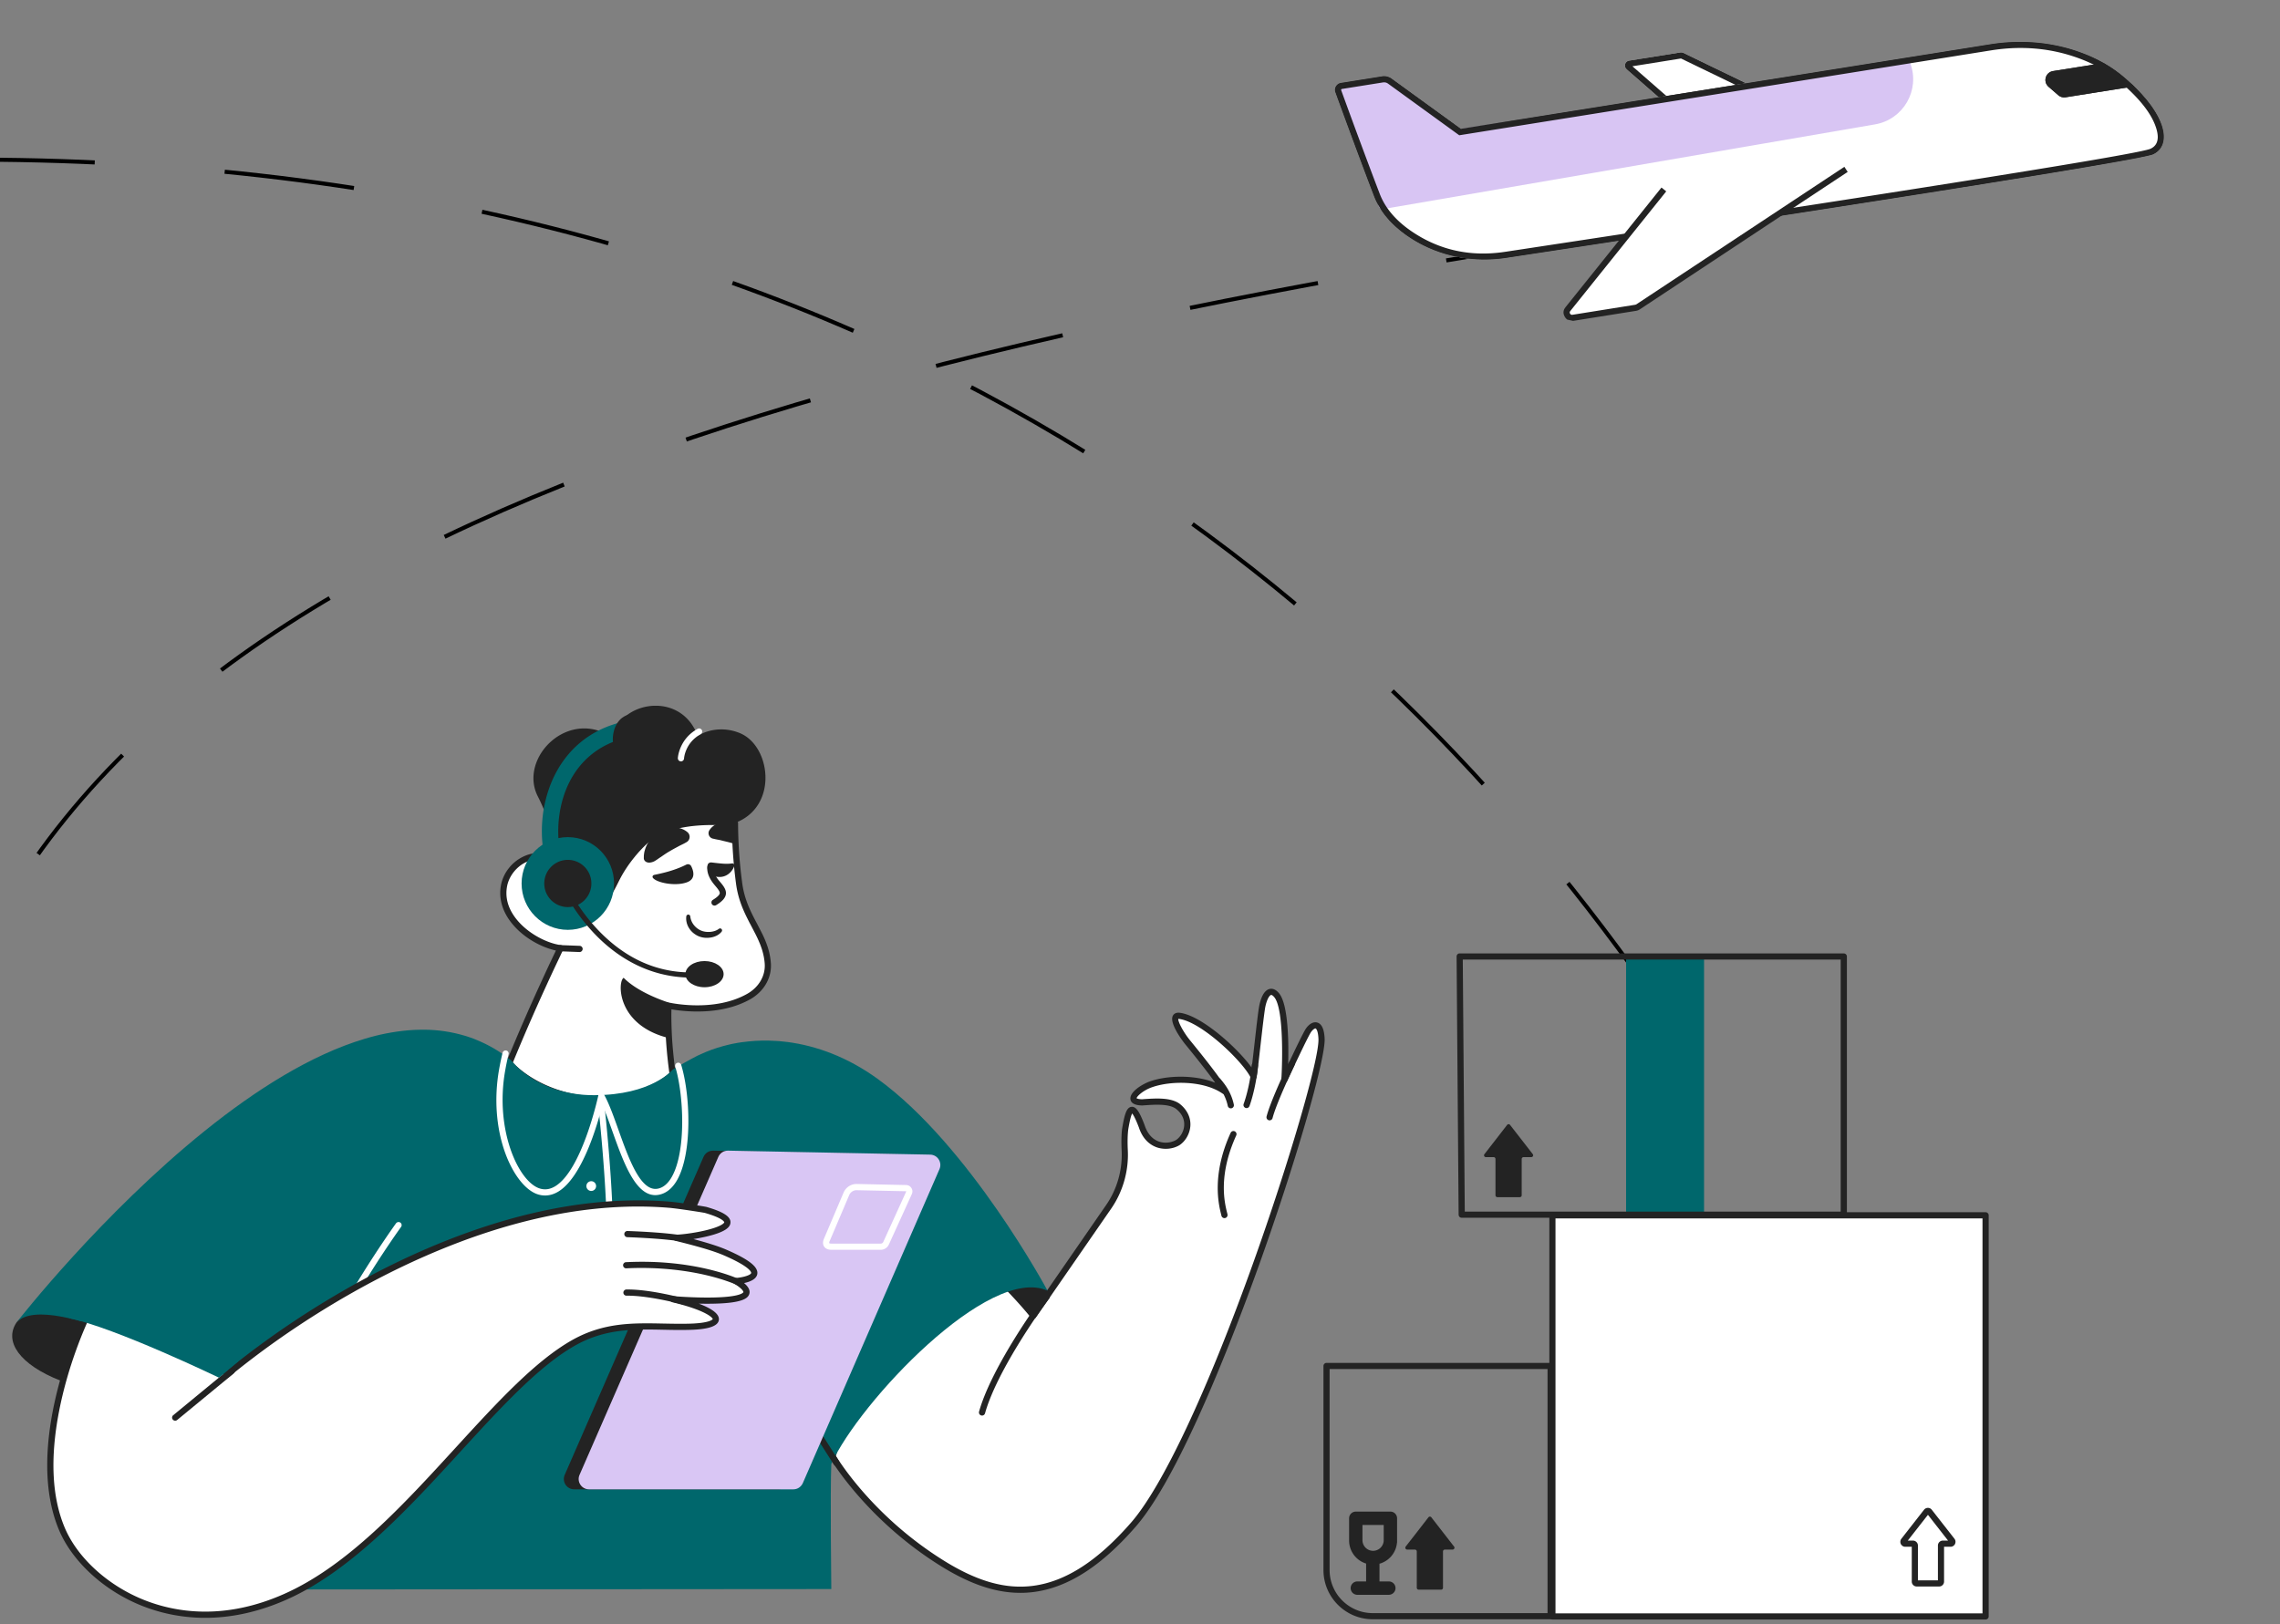 <svg width="560" height="399" fill="none" xmlns="http://www.w3.org/2000/svg"><rect width="100%" height="100%" fill="#808080" stroke="none"/><defs><clipPath id="c"><path transform="translate(3 173.372)" fill="#fff" fill-opacity="0" d="M0 0h322.355v224.051H0z"/></clipPath><clipPath id="d"><path transform="translate(325 233.5)" fill="#fff" fill-opacity="0" d="M0 0h218v165H0z"/></clipPath><clipPath id="b"><path transform="translate(3 172.5)" fill="#fff" fill-opacity="0" d="M0 0h521v226H0z"/></clipPath><clipPath id="e"><path transform="rotate(12.503 289.952 1529.477)" fill="#fff" fill-opacity="0" d="M0 0h202.652v92.353H0z"/></clipPath><clipPath id="a"><path transform="translate(0 -.5)" fill="#fff" fill-opacity="0" d="M0 0h560v399H0z"/></clipPath></defs><path d="M0-.5h560v399H0z"/><g clip-path="url(#a)"><path d="M404.35 242.5C331.6 139.59 202.73 32.95-27 39.5m9.5 228c34.5-133 206-182 465-217.5" stroke="#000" stroke-dasharray="32 32"/><path d="M3 172.5h521v226H3z"/><g clip-path="url(#b)"><path d="M3 173.372h322.355v224.051H3z"/><g clip-path="url(#c)"><path d="M63.73 343.29c-17.79-8.61-51.68-27.89-59.64-18.46-6.38 9.32 15.33 22.81 59.64 18.46zm138.49 12.34c10.71-24.52 46.46-45.84 56-38.02 7.98 7.99-11.85 33.52-56 38.02z" fill="#232323"/><path d="M324.59 255.2c.4 9.58-27.93 98.31-46.18 119.29-17.69 20.33-32.22 18.62-46.63 9.75-18.48-11.38-27.15-26.25-27.27-26.44 0-.01.01-.02.01-.04.08-.37.73-3.11 2.84-7.54 4.07-8.5 13.55-23.21 34.82-39.17 2.39 2.16 4.69 4.41 6.88 6.75 3 3.2 4.75 5.42 4.75 5.42l18.49-26.74c2.8-4.06 4.18-8.93 3.95-13.86-.08-1.82-.08-3.7.11-5.23.91-5.48 1.76-6.84 4.08-.68 1.75 5.32 6.53 5.39 8.88 3.94 2.28-1.53 3.78-5.87-.03-8.88-2.08-1.52-5.86-1.16-8.76-.97-4.49-.06-.94-3.34 2.13-4.42 5.26-1.85 13.47-1.52 18.01 1.61-1.34-2.57-7.08-9.65-9.12-12.13-1.69-2.15-4.39-6.63-1.88-6.32 5.81.71 16.23 10.76 18.23 14.92.37-1.87 1.68-15.13 2.16-17.38.59-2.76 1.89-4.6 3.54-2.56 2.94 3.66 1.87 20.69 1.87 20.69s4.94-10.66 5.87-12.04c1.09-1.62 3.06-2.41 3.25 2.03z" fill="#FFF"/><path d="M250.59 391.29c-5.99 0-12.18-2.08-19.21-6.4-18.28-11.26-27.15-26.07-27.52-26.7a.716.716 0 01-.1-.29.952.952 0 01.01-.29c.07-.32.71-3.13 2.9-7.71 4.48-9.36 14.19-23.8 35.06-39.46.14-.1.31-.15.49-.15.17.01.34.08.47.2 2.41 2.17 4.72 4.44 6.94 6.81 1.95 2.07 3.36 3.73 4.13 4.65l17.91-25.91c2.69-3.88 4.05-8.63 3.82-13.38-.1-2.16-.06-3.97.11-5.36 0-.01.01-.02.01-.03.59-3.54 1.08-5.25 2.31-5.37 1.08-.11 1.93 1.08 3.23 4.55.01.01.01.02.01.03.66 1.98 1.83 3.33 3.4 3.91 1.72.63 3.42.19 4.35-.38.93-.63 1.89-2 1.95-3.66.04-1.05-.28-2.59-2.03-3.97-1.73-1.26-5.04-1.04-7.7-.86l-.55.04h-.06c-1.74-.03-2.7-.53-2.86-1.49-.3-1.83 2.95-3.78 4.75-4.41 4.33-1.53 11.1-1.68 16.07.32-2.3-3.24-6.14-7.96-7.51-9.63-.41-.53-3.91-5.05-2.88-6.87.17-.31.62-.82 1.67-.69 5.31.65 14.16 8.6 17.68 13.49.18-1.43.4-3.38.63-5.41.48-4.27.98-8.68 1.25-9.95.35-1.63 1.07-3.64 2.51-3.98.56-.13 1.43-.05 2.36 1.11 2.24 2.78 2.35 12.02 2.2 17.4 1.54-3.27 3.71-7.8 4.32-8.71.83-1.24 1.89-1.82 2.83-1.55 1.1.31 1.71 1.65 1.81 3.97.21 5.15-7.18 30.64-16.14 55.67-5.11 14.24-10.34 27.32-15.14 37.83-5.73 12.55-10.81 21.41-15.09 26.33-8.45 9.72-16.64 14.98-25.02 16.08-1.12.15-2.24.22-3.37.22zm-45.27-33.62c1.29 2.09 9.97 15.53 26.85 25.92 8.05 4.95 14.91 6.85 21.6 5.97 7.99-1.05 15.87-6.14 24.07-15.57 7.7-8.86 18.62-32.07 29.94-63.68 8.75-24.44 16.25-50.18 16.05-55.08-.08-1.97-.53-2.53-.7-2.58-.19-.05-.7.25-1.16.94-.74 1.1-4.44 8.99-5.81 11.94-.07.17-.2.29-.36.37-.16.08-.34.1-.51.05a.685.685 0 01-.43-.29.723.723 0 01-.14-.49c.29-4.66.55-17.36-1.71-20.17-.33-.41-.64-.62-.83-.58-.33.08-.96.89-1.38 2.82-.25 1.19-.77 5.77-1.23 9.8-.4 3.59-.75 6.69-.93 7.57-.03.16-.11.3-.22.41-.12.11-.27.18-.42.2a.737.737 0 01-.46-.09.706.706 0 01-.32-.34c-1.93-4.01-12.12-13.81-17.65-14.49-.06-.01-.11-.01-.17-.01-.08.65 1.07 2.98 2.75 5.1 2.3 2.81 7.84 9.65 9.2 12.25.07.15.1.33.07.49a.77.77 0 01-.24.43c-.13.12-.29.18-.46.19a.744.744 0 01-.48-.13c-4.52-3.12-12.51-3.22-17.33-1.52-2.08.73-3.67 2.18-3.75 2.69.09.06.41.23 1.35.25l.52-.04c2.91-.19 6.53-.43 8.71 1.15l.02.02c1.76 1.39 2.69 3.25 2.62 5.24-.07 1.93-1.11 3.84-2.63 4.87-.01.01-.02.01-.03.02-1.61.99-3.84 1.19-5.68.52-1.41-.52-3.3-1.78-4.31-4.85-.89-2.34-1.41-3.15-1.65-3.44-.21.37-.54 1.36-.97 3.97-.16 1.31-.2 3.02-.1 5.09.24 5.08-1.22 10.17-4.09 14.32l-18.49 26.74c-.07.1-.16.18-.26.23-.11.06-.22.09-.34.1-.12 0-.24-.02-.35-.07-.1-.06-.2-.13-.27-.22-.02-.02-1.76-2.23-4.7-5.36a.38.38 0 00-.05-.06 116.01 116.01 0 00-6.32-6.23c-20.28 15.32-29.73 29.38-34.1 38.51-1.81 3.79-2.52 6.34-2.72 7.12z" fill="#232323"/><path d="M241.21 347.74a.773.773 0 01-.61-.3.781.781 0 01-.13-.66c2.87-10.32 13.54-25.5 16.02-28.7a.74.74 0 01.51-.29c.1-.01.2 0 .29.02.1.03.19.07.27.14.08.06.14.13.19.22.05.09.08.18.09.28.02.1.01.2-.02.3-.02.09-.07.18-.13.26-2.45 3.16-12.95 18.1-15.75 28.17a.78.78 0 01-.28.41c-.13.1-.29.15-.45.15zm61.09-75.47c-.17 0-.34-.06-.47-.17a.759.759 0 01-.27-.43c-.6-2.83-2.13-4.64-2.87-5.51l-.09-.11a.681.681 0 01-.15-.26.702.702 0 01-.03-.29c.01-.1.04-.2.08-.29a.764.764 0 01.44-.38c.1-.03.2-.04.3-.03.1.01.19.04.28.08.09.05.17.11.24.19l.09.1c.81.97 2.52 2.98 3.2 6.18.02.12.02.23-.01.34a.61.61 0 01-.15.3.725.725 0 01-.59.28zm3.88-.06a.74.74 0 01-.36-.09c-.1-.06-.2-.14-.27-.24a.78.78 0 01-.13-.34.89.89 0 01.04-.36c.77-2.09 1.69-5.86 2-9.53.02-.2.12-.38.28-.51.15-.13.35-.19.54-.17a.768.768 0 01.7.81c-.33 3.81-1.29 7.73-2.09 9.93-.06.14-.15.27-.28.36a.76.76 0 01-.43.14zm5.64 3.01c-.11 0-.23-.03-.33-.08s-.2-.13-.27-.22a.727.727 0 01-.14-.31.827.827 0 01.01-.35c1.07-4.1 5.34-12.94 5.52-13.32.05-.09.11-.17.18-.23.08-.07.16-.12.26-.15.09-.03.19-.05.29-.04.1 0 .2.03.29.07.09.05.17.11.23.18.07.08.12.16.15.26.04.09.05.19.05.29-.01.1-.04.2-.08.29-.04.09-4.38 9.08-5.42 13.04a.763.763 0 01-.74.57zm-11.08 24.02c-.17 0-.33-.06-.47-.17a.789.789 0 01-.27-.42c-.02-.11-.05-.24-.09-.38-.58-2.38-2.37-9.63 2.35-19.98.04-.09.1-.17.17-.24.07-.07.16-.12.25-.16a.93.93 0 01.29-.05c.1.01.2.03.29.07.09.04.17.1.24.18.07.07.12.16.16.25.03.09.05.19.05.29-.01.1-.03.2-.07.29-4.49 9.87-2.87 16.49-2.25 18.99.04.15.07.28.09.39.03.11.03.23 0 .34a.705.705 0 01-.41.52.73.73 0 01-.33.08zm-120.22-97.08c-.02.01-.04.02-.05.02-.02.01-.03.01-.05.02-.01 0-.02.01-.03.01-1.63.61-3.68 1.85-5.92 3.47-3.18 2.29-6.77 5.32-10.16 8.37-.9.81-1.79 1.62-2.65 2.42a685.62 685.62 0 00-3.33 3.15c-3.08 2.95-5.49 5.39-6.52 6.44-.35.36-.54.55-.54.55s-10.31-12.07-15.58-14.12c.09-.44.16-.9.21-1.35v-.03c.59-5.77-2.13-12.22-3.78-15.42-4.87-9.38 7.38-21.94 18.37-14.48 1.52-8.56 15.6-11.54 20.38-1.62.16.35.32.72.47 1.1.01.02.01.05.02.07 3.16-1.87 6.99-2.07 10.38-.66 7.63 3.15 9.49 18.09-1.22 22.06z" fill="#232323"/><path d="M183.91 244.79c-8.3 4.7-19.16 2.36-19.69 2.24h-.02s0 .01-.01.03v.04c-.02.38-.11 2.18-.01 5.11.03 1.04.08 2.23.17 3.54.16 2.3.42 5 .85 8.02-.07.09-.15.19-.23.29-.37.41-.94.9-1.69 1.42-3.14 2.18-9.54 4.87-17.92 4.53-9.33-.37-16.81-5-20.21-8.71l-.08-.1c1.87-4.57 4.72-11.32 8.44-19.43 1.02-2.23 2.11-4.57 3.27-7 .1-.21.2-.43.31-.65.13-.26.25-.53.38-.8.04-.07.07-.15.11-.22l.08-.17c-6.01-.8-15.34-7.08-13.88-15.26.42-2.36 1.9-4.52 3.89-5.88.21-.14.42-.27.64-.39.22-.13.44-.24.67-.35.08-.03.15-.06.22-.09.86-.38 1.79-.61 2.75-.65.19-.02.4-.02.6-.01.08 0 .15.01.23.01.14.01.29.02.44.04h.01c.38.05.75.12 1.13.23.55.16 1.06.33 1.54.53 3.6 1.48 5.38 4.09 8.71 7.71 1.17 1.27 2.06 1.88 2.82 1.96.05 0 .1.01.15.01.04 0 .08-.01.12-.01.04 0 .08-.01.12-.01.09-.01.19-.04.28-.07.04-.01.09-.03.13-.05.08-.04.15-.07.21-.12.04-.02.08-.05.12-.08.95-.67 1.77-2.34 2.9-4.59 1.09-2.16 2.48-4.19 3.89-5.91.1-.11.19-.23.29-.34.16-.19.32-.38.49-.57l.51-.57c.09-.1.19-.2.28-.3.15-.16.31-.32.46-.48.08-.08.16-.16.25-.24.44-.44.89-.86 1.37-1.27.24-.2.5-.4.76-.59.54-.4 1.12-.75 1.71-1.06.91-.48 1.9-.87 2.92-1.21h.01c1.44-.46 2.98-.79 4.55-1.02.72-.1 1.44-.18 2.16-.24 2.12-.17 4.23-.18 6.19-.09.89.04 1.75.1 2.56.17l.56.06c.04 0 .07.01.1.01.01 1.73.06 3.46.14 5.18v.01c.15 3.17.44 6.34.86 9.49.45 3.47 1.59 6.16 2.84 8.62.16.31.32.63.48.94.14.27.28.53.42.8.14.26.28.52.41.78.14.28.29.55.43.82.09.18.18.37.27.55.05.09.09.18.14.27.27.55.52 1.11.75 1.67.08.19.16.38.23.57.07.19.14.38.21.58.07.19.13.39.19.59.34 1.09.58 2.23.68 3.49.26 3.12-1.39 6.37-4.66 8.22z" fill="#FFF"/><path d="M146.83 270.8c-.49 0-.99-.01-1.5-.03-9.61-.38-17.17-5.07-20.74-8.96l-.08-.09a.806.806 0 01-.19-.38.755.755 0 01.05-.42 496.85 496.85 0 018.45-19.46c1.07-2.35 2.16-4.69 3.27-7.02.07-.14.15-.3.22-.45l.23-.49c-3.59-.78-8.35-3.25-11.29-7.29-1.98-2.71-2.75-5.71-2.22-8.67.45-2.53 1.98-4.85 4.21-6.38.23-.15.46-.29.7-.43.24-.13.48-.26.73-.37.07-.04.15-.07.23-.1.97-.42 1.98-.66 3.01-.71.22-.02.45-.02.67-.01.09 0 .17.01.25.01.15.01.3.02.45.04.02 0 .03 0 .04.01.42.05.84.13 1.25.25.55.15 1.1.34 1.63.56 3.07 1.27 4.91 3.34 7.24 5.97.54.61 1.11 1.25 1.73 1.93.99 1.08 1.78 1.65 2.34 1.71.04.01.09.01.13 0l.1-.01c.02 0 .06-.01.11-.03.03-.01.04-.01.05-.02l.12-.06c.02-.02.04-.03.07-.04l.03-.03c.78-.55 1.58-2.15 2.6-4.18l.06-.13c1.02-2.03 2.4-4.12 3.99-6.05.1-.13.19-.24.29-.36.16-.19.33-.38.49-.57.18-.2.36-.4.54-.59.1-.11.19-.21.29-.31.15-.16.31-.32.47-.48.07-.08.16-.17.25-.25.45-.46.92-.89 1.41-1.31.26-.22.53-.43.81-.63.57-.42 1.18-.79 1.81-1.11.88-.47 1.89-.89 3-1.25.01-.01.02-.01.03-.01 1.41-.45 2.99-.81 4.68-1.05.74-.11 1.47-.19 2.21-.25 1.97-.16 4.07-.19 6.27-.09h.02c.86.04 1.73.1 2.59.18l.54.05c.03 0 .06 0 .09.01.39.02.72.36.72.76.01 1.69.05 3.42.14 5.15v.01c.15 3.15.44 6.29.86 9.42.44 3.44 1.58 6.05 2.75 8.37.16.32.32.63.48.94.14.26.28.52.42.79.09.16.17.32.25.48l.87 1.69c.05.1.09.19.14.27.28.57.53 1.14.78 1.72.08.2.15.39.23.59.07.2.15.4.22.61.07.19.14.39.2.61.38 1.22.61 2.42.71 3.65.3 3.58-1.63 7.01-5.04 8.95-7.32 4.14-16.52 2.98-19.37 2.49-.03.86-.04 2.3.02 4.24.04 1.21.09 2.36.17 3.51.18 2.59.46 5.27.84 7.97.02.19-.02.39-.14.55-.08.11-.17.23-.27.34-.43.48-1.06 1.02-1.82 1.54-1.65 1.14-7.55 4.7-16.89 4.7zm-20.87-9.76c3.71 3.89 11.07 7.88 19.43 8.21 7.75.31 14.1-2.07 17.46-4.4.66-.45 1.21-.91 1.55-1.29v-.01c-.36-2.57-.62-5.15-.8-7.74-.08-1.19-.14-2.38-.18-3.58-.09-2.87-.01-4.68.01-5.17v-.02l.01-.02c-.02-.25.09-.47.28-.62.2-.15.45-.17.68-.1.83.18 11.21 2.32 19.14-2.17 2.89-1.64 4.53-4.51 4.28-7.5-.09-1.12-.31-2.21-.65-3.33-.06-.18-.12-.37-.19-.56-.06-.18-.13-.37-.2-.56-.07-.18-.14-.36-.22-.54-.15-.37-.31-.74-.48-1.1-.08-.18-.17-.36-.25-.53-.05-.1-.1-.19-.14-.29l-.85-1.64c-.08-.16-.17-.32-.25-.48-.14-.27-.28-.53-.42-.79-.17-.32-.33-.64-.49-.96-1.23-2.44-2.44-5.2-2.91-8.86-.42-3.17-.71-6.36-.87-9.56v-.01c-.07-1.51-.12-3.01-.13-4.52-.83-.07-1.67-.13-2.51-.17-2.13-.1-4.18-.07-6.08.09-.7.06-1.41.13-2.12.24-1.6.23-3.08.56-4.4.98l-.03.01c-1.04.33-1.98.72-2.8 1.16-.57.29-1.11.62-1.62 1-.25.17-.49.36-.72.55-.46.39-.9.8-1.33 1.23l-.23.23c-.15.16-.3.31-.45.47-.1.1-.19.19-.27.29-.18.18-.35.37-.52.57-.15.18-.31.36-.47.55-.1.11-.19.22-.27.33-1.53 1.85-2.84 3.84-3.81 5.77l-.07.13c-1.14 2.29-1.97 3.95-3.05 4.73-.06.05-.13.09-.19.13-.09.06-.19.11-.29.15-.08.04-.15.07-.22.09-.13.05-.27.08-.41.09l-.02.01c-.05 0-.1.01-.15.01-.13.01-.25.01-.38 0-.98-.11-2-.78-3.31-2.2-.63-.69-1.2-1.33-1.75-1.95-2.28-2.58-3.93-4.44-6.68-5.57-.48-.2-.97-.37-1.46-.51-.33-.09-.66-.16-.99-.2-.02 0-.04 0-.06-.01l-.37-.03c-.08-.01-.14-.01-.21-.01-.18-.01-.36-.01-.54 0-.85.05-1.68.25-2.49.6-.07.02-.13.05-.2.08-.22.1-.42.21-.61.32-.19.1-.38.22-.59.36-1.87 1.28-3.2 3.29-3.57 5.39-.46 2.57.19 5.1 1.94 7.5 2.84 3.9 7.83 6.4 11.29 6.86a.789.789 0 01.57.39c.06.11.09.22.09.34 0 .12-.02.24-.07.35l-.09.18c-.03.08-.07.14-.1.21-.08.17-.15.32-.23.48l-.25.53-.21.45c-1.11 2.32-2.2 4.65-3.27 6.99a502.09 502.09 0 00-8.24 18.95z" fill="#232323"/><path d="M158.13 210.7l.01-.51c.02-.16.03-.31.05-.45.04-.29.1-.6.19-.87.16-.58.39-1.13.68-1.66a8.1 8.1 0 012.5-2.74c.55-.38 1.15-.67 1.77-.88.63-.22 1.3-.34 1.97-.35.65-.01 1.3.08 1.92.29.61.19 1.19.51 1.67.93.29.26.47.64.49 1.03.02.4-.11.79-.38 1.09-.1.11-.23.21-.36.29l-.25.14c-.47.28-.88.45-1.24.64-.36.17-.68.36-.97.51-.59.32-1.1.59-1.66.93-.57.32-1.16.71-1.81 1.16l-1.05.71c-.18.14-.37.26-.56.38-.44.31-.94.5-1.48.56-.28.03-.56-.01-.82-.12-.35-.15-.6-.46-.67-.84.01-.08 0-.17 0-.24zm2.52 4.23c1.4-.3 4.79-.94 7.93-2.54.44-.21.97-.04 1.2.4v.01c.57 1.15 1.18 3.15-1.11 3.96-2.79 1-7.31.12-8.3-1.1a.797.797 0 01-.08-.16.546.546 0 01-.01-.18c.01-.06.03-.12.06-.17a.49.49 0 01.12-.13c.06-.04.12-.07.19-.09zm19.21-2.83c-1.43.19-2.48.08-5.08-.23a.891.891 0 00-1 .77c-.16 1.26.46 2.55 2.49 2.77 2.27.25 3.68-1.43 4.08-2.7.07-.24-.06-.5-.29-.58-.07-.03-.13-.03-.2-.03zm.8-4.71h-.02c-.53-.17-1.03-.33-1.49-.45-.56-.15-1.07-.26-1.67-.41-.28-.07-.6-.16-.96-.22-.37-.08-.76-.13-1.23-.26l-.25-.05c-.14-.04-.27-.1-.39-.18a.862.862 0 01-.18-.14c-.48-.44-.59-1.17-.23-1.73.32-.49.73-.9 1.22-1.22.49-.32 1.03-.57 1.6-.71.06-.01.12-.03.18-.04.02 0 .03-.01.06-.01a5.84 5.84 0 011.56-.12c.56.04 1.12.14 1.66.31-.02.01-.04.02-.05.02-.02.01-.03.01-.05.02.04 0 .07.01.1.01.01 1.73.06 3.46.14 5.18zm-16.31 47.6c-.02 0-.05-.01-.07-.01-.21-.04-.43-.09-.66-.15-.15-.04-.31-.08-.47-.13-11.72-3.48-11.45-13.61-9.97-14.5 3.78 3.86 11.03 6.07 11.03 6.07h.01-.02s0 .01-.01.03c0 .27-.05 2.3-.01 5.15.03 1.04.08 2.23.17 3.54z" fill="#232323"/><path d="M137.63 232.93l4.72.18-4.72-.18z" fill="#FFF"/><path d="M142.35 233.87h-.03l-4.72-.18a.78.78 0 01-.53-.25.82.82 0 01-.2-.54c.01-.1.03-.2.07-.29.04-.09.1-.18.18-.24.07-.07.15-.12.25-.16.09-.03.19-.05.29-.04l4.72.18a.77.77 0 01.73.78.8.8 0 01-.23.52.75.75 0 01-.53.22zm34.9-5.02c-.32.42-.75.74-1.2.98-.45.23-.94.39-1.44.47-1 .17-2.04.1-3.02-.31-.47-.2-.92-.48-1.32-.81a5.03 5.03 0 01-1.01-1.15c-.56-.87-.83-1.93-.69-2.94a.507.507 0 01.49-.42c.12.01.23.05.32.13s.14.18.16.3v.02c.09.77.39 1.49.87 2.1.47.6 1.08 1.07 1.77 1.37.67.29 1.47.39 2.24.33.78-.06 1.53-.29 2.14-.74l.02-.02a.495.495 0 01.63.05c.08.09.13.2.14.32a.47.47 0 01-.1.32zm-1.75-6.39a.738.738 0 01-.73-.55.75.75 0 01.33-.86c1.3-.8 1.63-1.3 1.68-1.59.07-.48-.56-1.22-1.23-2.01-2.44-2.86-1.77-4.8-1.69-5.01a.75.75 0 01.97-.42c.19.07.34.21.42.39a.8.8 0 01.03.57c-.02.06-.37 1.37 1.42 3.48.91 1.06 1.76 2.07 1.58 3.24-.15.91-.88 1.73-2.38 2.65-.12.07-.26.11-.4.11zm-35.1 3.13a.746.746 0 01-.73-.54c-2.33-7.85-8.79-7.54-9.06-7.52a.761.761 0 01-.81-.71c-.02-.42.29-.78.71-.81.08 0 7.93-.44 10.62 8.6.03.12.04.24.01.35-.02.12-.06.23-.13.33-.08.09-.17.17-.27.22-.11.05-.22.08-.34.08z" fill="#232323"/><path d="M167.25 187.03c-.1 0-.2-.02-.3-.06a.852.852 0 01-.25-.17.744.744 0 01-.16-.27.758.758 0 01-.05-.3c.01-.19.33-4.69 4.86-7.19a.66.66 0 01.28-.09c.1-.01.2 0 .29.02.1.03.19.08.27.14.08.06.14.14.19.23.05.09.08.18.09.28.01.1 0 .2-.03.3-.03.09-.07.18-.13.26-.07.08-.15.14-.23.19-3.77 2.08-4.06 5.79-4.07 5.95-.01.19-.1.37-.24.51-.14.13-.33.2-.52.2z" fill="#FFF"/><path d="M257.29 317.07c-14.33-6.53-46.31 27.47-53.11 42.56-.29 6.81 0 30.73 0 30.73l-134.91.1 7.62-18.14 8.34-15.94.07-.3s-.09-.04-.24-.14c-.56-.33-2.02-1.2-4.17-2.45-1.01-.59-2.01-1.17-3.02-1.74-1.77-1.01-3.54-2.02-5.32-3.01-.22-.11-.44-.24-.67-.37-1.59-.89-3.3-1.83-5.08-2.79-.43-.25-.88-.48-1.33-.73-1.04-.56-2.11-1.13-3.21-1.71-.5-.26-.97-.52-1.47-.77-8.46-4.45-18.06-9.18-26.96-12.87h-.02c-13.67-5.64-25.72-8.82-29.66-4.73l-.03.03c.77-.98 20.86-26.61 46.16-46.98 12.38-9.97 26.02-18.67 39.25-22.62 3.46-1.06 7.01-1.76 10.61-2.09 1.13-.1 2.26-.15 3.37-.16h.74c3.35.03 6.68.52 9.89 1.48.35.1.71.22 1.05.33.08.03.15.05.22.08.32.1.62.21.93.33.23.09.45.17.68.28 2.98 1.21 5.78 2.85 8.31 4.86.06.04.1.07.16.11 0 0 6.35 8.62 20.36 8.62 14.32 0 19.36-6.27 19.36-6.27 1.19-.78 4.78-2.78 6.06-3.41l.28-.13c.22-.1.45-.2.67-.3.38-.18.76-.35 1.15-.51 1.88-.77 3.82-1.38 5.79-1.83.19-.04.4-.09.58-.13.05-.01.08-.01.12-.03.42-.08.82-.16 1.24-.23.12-.03.24-.04.37-.06.27-.04.56-.08.84-.13.04 0 .1-.01.16-.01.44-.06.88-.12 1.33-.16 2.22-.23 4.47-.28 6.7-.13.29.01.58.04.88.05l.48.05c.52.04 1.06.1 1.58.17 7.03.93 14.63 3.63 22.13 9.06 22.63 16.38 41.72 52.03 41.72 52.03z" fill="#00676C"/><path d="M205.43 360.12a.82.82 0 01-.37-.1.746.746 0 01-.27-.26l-10.24-16.06a.644.644 0 01-.11-.27c-.02-.1-.01-.2.01-.3.02-.1.06-.19.12-.27.05-.08.13-.15.21-.21.08-.05.18-.09.28-.11.09-.01.19-.01.29.01.1.02.19.06.27.12.08.06.15.13.21.21l10.24 16.06c.07.12.11.25.12.39 0 .14-.03.27-.1.39-.06.12-.16.22-.27.29-.12.07-.26.11-.39.11z" fill="#232323"/><path d="M133.88 293.68c-.55 0-1.1-.08-1.65-.24-3.05-.88-6.16-4.78-8.13-10.17-2.23-6.14-2.77-13.42-1.53-20.49.27-1.52.56-2.91.87-4.15.02-.1.06-.19.12-.27a.833.833 0 01.5-.31c.1-.01.2-.01.3.02.1.02.19.06.27.12.08.06.15.14.2.23.05.08.09.18.1.28.01.1.01.2-.02.3-.29 1.2-.58 2.56-.84 4.05-2.58 14.6 3.34 27.41 8.58 28.93 1.25.36 2.45.18 3.68-.55 6.66-4 10.59-22.17 10.63-22.35.03-.15.11-.29.22-.4.11-.1.26-.17.41-.2.15-.02.31.01.45.07.13.07.25.18.32.32 1.23 2.21 2.35 5.36 3.54 8.69 2.43 6.82 5.18 14.5 9.08 14.5.24 0 .49-.03.74-.09 1.27-.31 2.37-1.26 3.27-2.84 3.62-6.36 2.93-20.29.86-27.1-.05-.19-.03-.4.06-.57.1-.18.26-.31.45-.37s.4-.04.58.05c.17.1.31.26.37.45 1.16 3.83 1.82 9.22 1.76 14.42-.06 5.93-1.04 10.85-2.76 13.87-1.12 1.96-2.54 3.16-4.24 3.57-.37.09-.75.14-1.13.14-4.93 0-7.86-8.21-10.47-15.52-.86-2.4-1.68-4.71-2.52-6.6-1.27 5.06-4.98 17.74-10.84 21.26-1.06.64-2.14.95-3.23.95z" fill="#FFF"/><path d="M140.32 317.82a.75.75 0 01-.53-.22.736.736 0 01-.23-.53c0-.2.07-.39.21-.54.14-.14.33-.23.52-.24.02 0 1.76-.06 3.64-.81 2.42-.96 3.92-2.55 4.48-4.74 1.94-7.6-1.37-38.3-1.41-38.61-.01-.1 0-.2.03-.29a.794.794 0 01.36-.46.74.74 0 01.84.08c.16.12.26.3.28.51.14 1.27 3.38 31.28 1.37 39.15-.68 2.66-2.56 4.66-5.44 5.8-2.11.83-4.02.89-4.1.9h-.02z" fill="#FFF"/><path d="M146.41 291.37c0 .66-.53 1.19-1.19 1.19a1.195 1.195 0 110-2.39c.66 0 1.19.53 1.19 1.2zm-.33 15.21c0 .66-.54 1.2-1.2 1.2-.66 0-1.2-.54-1.2-1.2 0-.66.54-1.2 1.2-1.2.66 0 1.2.54 1.2 1.2z" fill="#FFF" fill-rule="evenodd"/><path d="M72.22 348.34c-.12 0-.24-.03-.35-.08a.78.78 0 01-.27-.24.83.83 0 01-.13-.34.87.87 0 01.04-.36c8.48-22.98 25.6-46.58 25.77-46.82a.785.785 0 011.06-.16c.16.12.27.3.3.5.03.19-.01.4-.13.56-.17.23-17.17 23.67-25.57 46.45-.06.14-.15.27-.28.36-.13.09-.28.13-.44.13z" fill="#FFF"/><path d="M191.22 365.86h-50.2c-1.83 0-3.05-1.88-2.32-3.55l34.1-78.13c.2-.46.53-.84.95-1.12.42-.27.92-.4 1.42-.4l49.67.98c1.8.04 2.99 1.9 2.27 3.56l-33.57 77.14c-.2.45-.53.83-.94 1.11-.41.27-.89.41-1.38.41z" fill="#232323"/><path d="M194.86 365.86h-50.2c-1.83 0-3.05-1.88-2.32-3.55l34.1-78.13c.2-.46.53-.84.95-1.12.42-.27.92-.4 1.42-.4l49.67.98c1.8.04 2.99 1.9 2.27 3.56l-33.57 77.14c-.2.45-.53.83-.94 1.11-.41.27-.89.41-1.38.41z" fill="#D9C6F4"/><path d="M216.3 307.02h-12.1c-1.12 0-1.62-.52-1.81-.83-.2-.32-.45-1 .05-2.04l4.75-11.17a3.468 3.468 0 013.28-2.13l12.1.26c.26.01.51.08.74.2.22.13.41.32.55.54.14.22.22.47.24.72.01.26-.04.52-.14.76l-5.63 12.37c-.35.8-1.15 1.32-2.03 1.32zm-5.91-14.64c-.38-.01-.76.11-1.08.32-.32.21-.58.52-.73.87l-4.75 11.19c-.01.01-.01.03-.02.04-.18.37-.15.55-.13.58.01.03.15.12.52.12h12.1c.14 0 .27-.04.39-.11.11-.08.2-.19.26-.31l5.63-12.38v-.02c0-.01 0-.02-.01-.03-.01-.02-.02-.02-.03-.02l-12.11-.25h-.04zM21.26 323.39c-4.54 9.66-13.43 34.69-6.06 52.18 5.74 13.62 27.76 28.78 54.97 16.65 27.95-12.46 50.17-50.87 70.87-62.43 9.73-5.43 18.76-3.56 28.59-3.87 9.84-.31 7.61-3.9-4.3-6.75.55.05 26.11 2.1 15.4-4.47 0 0 11.84-.78-2.74-7.06-3.29-1.41-8.71-2.76-11.91-3.57 3.62-.06 21.27-2.81 7.23-6.85-.27-.08-6.59-1.09-9.05-1.29-40.63-3.27-83.46 21.16-108.65 41.86l-34.35-14.4z" fill="#FFF"/><path d="M50.42 397.43c-6.27 0-11.52-1.36-15.51-2.94-9.3-3.69-17.12-10.82-20.41-18.62-8.61-20.45 4.55-49.56 6.08-52.81.04-.09.1-.17.17-.24.08-.06.16-.12.26-.15.09-.03.19-.05.29-.04.1 0 .2.03.29.07.09.04.17.1.24.17.06.08.12.17.15.26s.05.19.04.29c0 .1-.03.2-.07.29-1.19 2.54-5.25 11.69-7.44 22.98-2.23 11.49-1.76 21.11 1.39 28.59 3.13 7.43 10.63 14.25 19.56 17.79 7.48 2.96 19.51 5.1 34.4-1.54 15.54-6.93 29.06-21.7 42.13-35.98 10.03-10.95 19.49-21.29 28.68-26.43 7.67-4.27 14.76-4.13 22.27-3.98 2.17.04 4.41.09 6.67.02 4.93-.16 5.45-1.1 5.45-1.11 0-.35-1.76-2.19-9.91-4.14a.788.788 0 01-.45-.31.767.767 0 01.16-1.03c.15-.11.34-.17.53-.16.45.04 4.54.36 8.74.34 7.95-.04 8.44-1.28 8.46-1.33 0-.01.08-.64-2.25-2.07a.728.728 0 01-.31-.36.755.755 0 01-.03-.47c.04-.16.12-.3.25-.4.12-.1.27-.17.43-.18 1.88-.12 3.74-.72 3.82-1.22.01-.06.15-1.38-6.81-4.38-3.02-1.3-7.92-2.55-11.16-3.37l-.64-.16a.814.814 0 01-.44-.31.797.797 0 01-.13-.52c.03-.18.11-.35.25-.48.14-.12.31-.19.5-.19 1.13-.02 4.14-.35 6.98-1.01 3.87-.89 4.81-1.78 4.84-2.04 0-.01-.09-.96-4.79-2.31-.37-.08-6.45-1.06-8.9-1.26-18.27-1.47-38.38 2.52-59.75 11.88-16.66 7.29-33.84 17.88-48.36 29.81-.07.06-.16.11-.26.14a.754.754 0 01-.58-.06.834.834 0 01-.23-.19.804.804 0 01-.16-.56c.01-.2.11-.38.27-.51 14.62-12.02 31.92-22.68 48.71-30.03 21.61-9.45 41.96-13.49 60.49-11.99 2.47.19 8.84 1.21 9.19 1.31 4.27 1.23 6.08 2.45 5.88 3.97-.11.86-.86 2.14-6.01 3.33-1.02.23-2.04.43-3.07.59 2.75.74 5.8 1.63 7.97 2.56 5.63 2.43 8.01 4.29 7.71 6.04-.22 1.28-1.82 1.91-3.25 2.21.92.78 1.6 1.71 1.28 2.7-.35 1.09-1.79 2.34-9.89 2.38-.83 0-1.66 0-2.49-.02 2.89 1.09 5.07 2.43 4.92 3.95-.15 1.53-2.42 2.34-6.92 2.48-2.29.07-4.55.03-6.74-.02-7.3-.15-14.19-.28-21.5 3.79-8.98 5.02-18.36 15.27-28.3 26.13-12.56 13.72-26.8 29.28-42.63 36.34-7.44 3.31-14.2 4.51-20.06 4.51z" fill="#232323"/><path d="M43.03 349c-.16 0-.31-.05-.44-.14a.797.797 0 01-.28-.37.721.721 0 01-.01-.46.69.69 0 01.25-.38l13.9-11.44c.07-.06.16-.11.26-.14.09-.02.19-.03.29-.02.1.01.2.03.29.08.08.05.16.11.23.19.06.08.11.17.14.26.02.1.03.2.02.3a.71.71 0 01-.27.51l-13.9 11.44c-.14.11-.31.17-.48.17zm124.42-44.01c-.04 0-.08 0-.13-.01-4.7-.79-13.16-1.06-13.24-1.06a.733.733 0 01-.53-.24.746.746 0 01-.21-.55c0-.1.02-.19.07-.29a.66.66 0 01.17-.24c.07-.07.16-.12.25-.15.09-.04.19-.06.29-.05.35.01 8.65.28 13.45 1.08.19.03.36.13.48.28.12.15.17.34.16.53-.02.19-.11.37-.25.5s-.32.2-.51.2zm13.75 10.69c-.11 0-.22-.02-.32-.07-.03-.01-2.66-1.23-7.29-2.33-4.27-1.01-11.16-2.13-19.75-1.71-.2.02-.4-.06-.55-.19a.78.78 0 01-.25-.53c-.01-.2.06-.4.2-.55.14-.15.32-.24.53-.24 16.83-.84 27.31 3.97 27.75 4.17.16.07.28.2.36.35.08.16.1.34.06.5-.04.17-.13.33-.27.43-.13.11-.3.17-.47.17zm-13.22 4.83c-.06 0-.13-.01-.2-.03-.08-.02-8.32-2.26-13.91-2.19h-.01a.75.75 0 01-.75-.76c0-.19.08-.39.22-.53s.32-.23.52-.23c5.81-.09 13.99 2.15 14.33 2.25.18.05.34.16.44.31.1.15.14.34.12.52-.03.18-.12.35-.26.47s-.31.19-.5.19z" fill="#232323"/><path d="M150.82 217.03c0 6.29-5.08 11.39-11.35 11.39s-11.36-5.1-11.36-11.39c0-6.28 5.09-11.38 11.36-11.38s11.35 5.1 11.35 11.38z" fill="#00676C" fill-rule="evenodd"/><path d="M155.81 177.56c-.4.95-.56 1.58-.95 2.64-.02 0-.13.05-.15.05-9.01 1.78-13.49 7.33-15.68 11.84-2.63 5.39-3.13 11.49-2.34 16.6.47 3.02 1.4 5.71 2.6 7.7.17.28.22.62.14.94-.08.32-.28.59-.56.76-.19.12-.41.18-.64.18-.21 0-.42-.05-.6-.16-.19-.1-.34-.25-.45-.44-3.22-5.33-4.62-14.5-1.83-23.06.4-1.23.89-2.44 1.46-3.61 2.27-4.66 6.72-10.32 15.32-12.68 1.34-.37 2.13-.57 3.68-.76z" fill="#00676C"/><path d="M138.23 219.03c-.34 0-.68-.09-.98-.26-.29-.17-.54-.41-.72-.7-3.11-5.16-4.9-14.48-1.9-23.69.41-1.27.91-2.51 1.49-3.71 2.24-4.6 6.8-10.61 15.81-13.09 1.33-.36 2.15-.57 3.78-.78l1.3-.16-.5 1.21c-.23.56-.38 1-.55 1.5-.11.34-.23.69-.38 1.11l-.15.39-.37.09c-.06.02-.13.04-.19.06-8.78 1.73-13.09 7.17-15.16 11.42-2.3 4.73-3.13 10.61-2.27 16.16.45 2.85 1.33 5.48 2.5 7.42a1.997 1.997 0 01-1.71 3.03zm16.41-40.53c-.79.14-1.42.31-2.31.55-8.46 2.33-12.74 7.97-14.84 12.29-.55 1.13-1.03 2.31-1.42 3.51-2.85 8.75-1.17 17.57 1.76 22.43.13.22.43.29.65.16.11-.06.19-.17.21-.29.03-.13.02-.26-.05-.36-1.28-2.13-2.22-4.89-2.7-7.98-.92-5.93-.07-11.98 2.4-17.05 2.2-4.52 6.75-10.28 15.94-12.2.09-.25.17-.47.24-.69.04-.12.08-.25.12-.37z" fill="#00676C"/><path d="M177.73 239.3c0 1.78-2.1 3.22-4.69 3.22-2.59 0-4.69-1.44-4.69-3.22 0-1.77 2.1-3.21 4.69-3.21 2.59 0 4.69 1.44 4.69 3.21z" fill="#232323" fill-rule="evenodd"/><path d="M169.81 240.15c-11.09 0-19-5.75-23.79-10.77-5.54-5.8-8.13-11.72-8.24-11.97a.706.706 0 01-.06-.24c0-.09.02-.17.05-.25.03-.07.08-.14.13-.2.06-.06.13-.11.21-.14.07-.04.15-.06.24-.06.08 0 .16.02.24.05.08.03.15.07.21.13s.11.13.14.2c.02.06 2.63 6 8.02 11.63 7.19 7.51 15.66 10.97 25.17 10.26.08 0 .17.01.25.03.08.03.15.07.21.13.06.05.12.12.15.19.04.08.06.16.07.24 0 .08 0 .17-.03.25-.03.07-.07.15-.12.21-.06.06-.12.12-.2.15-.07.04-.15.06-.24.07-.8.06-1.61.09-2.41.09z" fill="#232323"/><path d="M145.25 217.03c0 3.21-2.59 5.8-5.78 5.8a5.79 5.79 0 01-5.79-5.8c0-3.2 2.59-5.8 5.79-5.8 3.19 0 5.78 2.6 5.78 5.8z" fill="#232323" fill-rule="evenodd"/><path d="M161.72 181.67c0 3.1-2.51 5.62-5.61 5.62-3.09 0-5.6-2.52-5.6-5.62s1.73-6.18 4.82-6.18c3.09 0 6.39 3.08 6.39 6.18z" fill="#232323"/><path d="M20.76 319.27l37.75 15.16-4.71 4.01s-25.55-12.32-36.85-14.62l3.81-4.55z" fill="#00676C"/></g><path d="M325 233.5h218v165H325z"/><g clip-path="url(#d)"><path d="M381.29 298.55h106.4v98.53h-106.4v-98.53z" fill="#FFF"/><path d="M487.69 397.84h-106.4a.75.75 0 01-.75-.76v-98.53c0-.2.08-.39.22-.54a.75.75 0 01.53-.22h106.4c.2 0 .39.08.53.22.15.15.23.34.23.54v98.53c0 .21-.08.4-.23.54a.75.75 0 01-.53.22zm-105.64-1.51h104.88v-97.02H382.05v97.02z" fill="#232323"/><path d="M467.96 379.21c-.06 0-.12-.01-.17-.03a.56.56 0 01-.15-.1.396.396 0 01-.1-.15c-.02-.06-.04-.11-.04-.17 0-.11.04-.2.1-.28l2.68-3.43 2.88-3.7c.05-.05.1-.1.16-.13.07-.03.14-.05.21-.05.07 0 .13.02.2.05.06.03.11.08.16.13l2.88 3.7 2.68 3.43c.04.04.06.1.08.15.01.06.02.12.01.18s-.02.12-.06.17c-.02.05-.06.1-.11.13a.42.42 0 01-.28.1h-1.9c-.06 0-.11.01-.17.03a.56.56 0 00-.15.1c-.04.05-.07.1-.1.15-.02.06-.03.12-.03.18v8.85c0 .25-.21.45-.46.45h-5.51c-.06 0-.12-.01-.17-.03a.396.396 0 01-.15-.1.307.307 0 01-.1-.15.329.329 0 01-.04-.17v-8.85c0-.26-.2-.46-.46-.46h-1.89z" fill="#FFF"/><path d="M476.28 389.73h-5.51c-.32 0-.63-.13-.86-.36a1.17 1.17 0 01-.35-.85v-8.55h-1.6c-.16 0-.31-.03-.46-.09-.15-.06-.28-.15-.39-.27-.12-.11-.21-.24-.27-.39-.06-.15-.09-.31-.09-.46 0-.27.09-.54.25-.75l5.57-7.13c.41-.52 1.17-.62 1.7-.21.08.07.15.14.21.22l5.57 7.12c.09.13.17.27.21.42a1.26 1.26 0 01-.12.93c-.08.13-.18.26-.31.35-.21.17-.47.26-.74.26h-1.6v8.55c0 .67-.54 1.21-1.21 1.21zm-5.21-1.51h4.91v-8.55c0-.67.54-1.22 1.21-1.22h1.28l-4.94-6.33-4.95 6.33h1.27c.33 0 .63.13.86.36.23.23.36.53.36.86v8.55zm-133.91 9.56h43.7a.75.75 0 00.75-.75v-61.47c0-.2-.08-.39-.22-.53a.72.72 0 00-.53-.23h-55.04c-.2 0-.4.08-.54.23a.75.75 0 00-.22.53v50.12c0 6.67 5.43 12.1 12.1 12.1zm42.94-1.51h-42.94c-5.84 0-10.59-4.75-10.59-10.59v-49.36h53.53v59.95z" fill="#232323"/><path d="M356.78 380.66c.09 0 .17-.02.24-.07a.42.42 0 00.17-.18.45.45 0 00.05-.25.429.429 0 00-.1-.24l-2.68-3.45-2.9-3.73a.417.417 0 00-.16-.13.455.455 0 00-.2-.05c-.07 0-.14.02-.2.05-.06.03-.12.08-.16.13l-2.89 3.73-2.69 3.45a.5.5 0 00-.09.24c-.01.08.01.17.04.25.04.07.1.14.17.18.08.05.16.07.25.07h1.89c.06 0 .12.02.18.04s.11.06.15.1c.04.04.08.09.1.15.02.05.03.11.03.17v8.93c0 .06.01.12.04.17.02.06.05.11.1.15.04.04.09.08.15.1.05.02.11.04.17.04h5.53c.06 0 .12-.02.17-.04.06-.02.11-.06.15-.1.04-.04.08-.09.1-.15.02-.05.03-.11.03-.17v-8.93c0-.12.05-.24.14-.32.08-.09.2-.14.32-.14h1.9zm-24.19-2.22v-5.47c0-.22.19-.41.41-.41h8.5c.22 0 .41.19.41.41v5.47a4.68 4.68 0 01-4.32 4.67v6.61h3.54c.22 0 .39.18.4.4 0 .22-.18.41-.4.42h-7.76c-.1 0-.2-.05-.28-.12a.442.442 0 01-.12-.28c0-.23.18-.42.4-.42h3.4v-6.62a4.689 4.689 0 01-4.18-4.66zm4.66 3.84c2.12 0 3.84-1.72 3.84-3.84v-5.05h-7.68v5.05c0 2.12 1.72 3.84 3.84 3.84z" fill="#232323"/><path d="M332.59 372.97c0-.22.19-.41.41-.41h8.5c.22 0 .41.19.41.41v5.47a4.68 4.68 0 01-4.32 4.67v6.61h3.54c.22 0 .39.18.4.4 0 .22-.18.41-.4.42h-7.76c-.1 0-.2-.05-.28-.12a.442.442 0 01-.12-.28c0-.23.18-.42.4-.42h3.4v-6.62a4.689 4.689 0 01-4.18-4.66v-5.47zm8.5 5.47v-5.05h-7.68v5.05a3.841 3.841 0 007.68 0z" stroke="#232323" stroke-width="2.462"/><path d="M399.39 234.86h19.15v63.72h-19.15v-63.72z" fill="#00676C"/><path d="M364.96 284.26c-.09 0-.17-.03-.24-.07a.389.389 0 01-.17-.19.434.434 0 01-.05-.25.43.43 0 01.1-.23l2.68-3.45 2.89-3.73c.04-.05.1-.1.16-.13s.13-.05.2-.05.14.02.2.05c.07.03.12.08.16.13l2.9 3.73 2.68 3.45c.05.07.08.15.09.23.01.09 0 .17-.04.25a.52.52 0 01-.17.19c-.08.04-.16.07-.25.07h-1.89c-.12 0-.24.05-.33.13-.08.09-.13.21-.13.33v8.91c0 .13-.05.24-.13.33-.09.08-.21.13-.33.13h-5.52a.463.463 0 01-.46-.46v-8.91c0-.12-.05-.24-.13-.33a.507.507 0 00-.33-.13h-1.89z" fill="#232323"/><path d="M452.86 299.15h-93.84c-.2 0-.39-.08-.53-.21a.851.851 0 01-.23-.54l-.5-63.43c0-.1.02-.2.05-.29.04-.1.1-.18.17-.25s.15-.13.24-.17c.1-.03.2-.05.3-.05h94.34c.2 0 .39.08.53.22.15.14.23.33.23.53v63.44c0 .2-.08.39-.23.53a.75.75 0 01-.53.22zm-93.09-1.51h92.33v-61.92h-92.82l.49 61.92z" fill="#232323"/></g></g><path d="M337.993-26.5L535.84 17.372l-19.993 90.163L318 63.663z"/><g clip-path="url(#e)"><path d="M439.05 25.37l-25.6-12.39c-.22-.1-.48-.14-.72-.1l-12.6 2.01c-1.03.16-1.4 1.45-.61 2.14l14.88 13" fill="#FFF"/><path d="M439.05 25.37l-25.6-12.39c-.22-.1-.48-.14-.72-.1l-12.6 2.01c-1.03.16-1.4 1.45-.61 2.14l14.88 13 .99-1.13-14.45-12.62 11.94-1.91 23.69 11.47 2.48-.47z" fill="#232323" fill-rule="evenodd"/><path d="M358.79 31.65l130.02-20.76c7.23-1.15 14.67-.64 21.58 1.77 3.75 1.3 7.64 3.23 11.04 6.09 10.89 9.15 12.13 16.94 7.41 19.14-4.09 1.91-126.1 20.48-158.92 25.45-8.34 1.26-16.93-.46-23.92-5.18-3.61-2.43-6.88-5.7-8.53-10.04-3.87-10.11-7.88-21.09-9.47-25.46-.36-1.01.28-2.11 1.35-2.28l10.08-1.61c.84-.13 1.7.07 2.38.57l16.98 12.31z" fill="#FFF"/><path d="M358.79 31.65l-16.98-12.31c-.68-.5-1.54-.7-2.38-.57l-10.08 1.61a1.722 1.722 0 00-1.35 2.28c1.59 4.37 5.6 15.35 9.47 25.46 1.65 4.34 4.92 7.61 8.53 10.04 6.99 4.72 15.58 6.44 23.92 5.18 32.82-4.97 154.83-23.54 158.92-25.45 4.72-2.2 3.48-9.99-7.41-19.14-3.4-2.86-7.29-4.79-11.04-6.09-6.91-2.41-14.35-2.92-21.58-1.77L358.79 31.65zm-.26 1.06l130.44-20.83q8.06-1.29 15.56.21 2.81.56 5.54 1.51 6.29 2.19 10.72 5.92 7.52 6.31 9.25 11.71.94 2.93-.12 4.52-.52.78-1.51 1.24-4.23 1.98-158.64 25.36-7.5 1.13-14.13-.75-4.76-1.36-9.08-4.27-6.06-4.08-8.16-9.56-4.28-11.19-9.46-25.45-.05-.16-.04-.31.01-.15.1-.3.08-.14.21-.23.13-.08.3-.11l10.08-1.61q.45-.07.86.03.41.09.77.36l17.31 12.56z" fill="#232323" fill-rule="evenodd"/><path d="M358.46 32.74l-18.07-13-11.56 2.17 5.78 15.89 23.85-5.06z" fill="#D8C5F3" fill-rule="evenodd"/><path d="M334.68 35.32l133.75-20.24c.33-.05.65.14.76.45 2.46 6.61-1.69 13.82-8.64 15.02l-120.8 20.8c-.48.08-.96-.2-1.11-.66l-4.76-14.06c-.2-.59.18-1.22.8-1.31z" fill="#D8C5F3" fill-rule="evenodd"/><path d="M358.79 31.65l-16.98-12.31c-.68-.5-1.54-.7-2.38-.57l-10.08 1.61a1.722 1.722 0 00-1.35 2.28c1.59 4.37 5.6 15.35 9.47 25.46 1.65 4.34 4.92 7.61 8.53 10.04 6.99 4.72 15.58 6.44 23.92 5.18 32.82-4.97 154.83-23.54 158.92-25.45 4.72-2.2 3.48-9.99-7.41-19.14-3.4-2.86-7.29-4.79-11.04-6.09-6.91-2.41-14.35-2.92-21.58-1.77L358.79 31.65zm-.38 1.58l130.64-20.86q7.99-1.27 15.43.22 2.75.55 5.42 1.48 6.21 2.16 10.57 5.83 7.4 6.22 9.09 11.48.88 2.73-.11 4.15-.44.63-1.25 1.01-4.17 1.94-158.51 25.32-7.4 1.12-13.94-.75-4.67-1.33-8.91-4.19-5.93-4-7.97-9.33-4.28-11.19-9.46-25.44-.01-.05-.01-.09 0-.05.03-.09.03-.04.06-.07.04-.03.09-.04l10.09-1.61q.35-.05.67.02.31.08.59.28l17.48 12.68z" fill="#232323" fill-rule="evenodd"/><path d="M516.67 15.48l-12.42 1.98c-1.85.3-2.52 2.62-1.11 3.85l2.4 2.08c.49.43 1.15.62 1.8.51l16.83-2.68-7.5-5.74z" fill="#232323"/><path d="M504.4 18.45l12.43-1.99-.16-.98-12.42 1.98c-1.85.3-2.52 2.62-1.1 3.85l2.39 2.08c.49.43 1.15.62 1.8.51l16.84-2.68-1.1-.84-15.9 2.54q-.13.02-.26.01t-.26-.05q-.13-.03-.25-.1-.11-.06-.21-.14l-2.4-2.09q-.19-.17-.3-.38-.04-.1-.07-.2-.04-.12-.04-.25-.02-.2.04-.41.06-.21.18-.38.07-.1.17-.18.08-.08.17-.14.2-.12.45-.16z" fill="#232323" fill-rule="evenodd"/><path d="M453.41 41.61L402.29 75.4c-.15.11-.33.18-.52.2l-15.44 2.47c-1.19.19-1.99-1.19-1.24-2.13l23.57-29.4c.21-.26.5-.43.82-.48l43-6.86c1.4-.23 2.12 1.62.93 2.41z" fill="#FFF"/><path d="M453.82 42.23l-51.11 33.8q-.38.25-.82.32l-15.44 2.46q-1.4.23-2.12-1-.71-1.23.18-2.34l23.57-29.4 1.17.94-23.57 29.4q-.25.3-.05.64t.58.28l15.45-2.47q.12-.02.22-.08L453 40.98l.82 1.25z" fill="#232323" fill-rule="evenodd"/></g></g></svg>